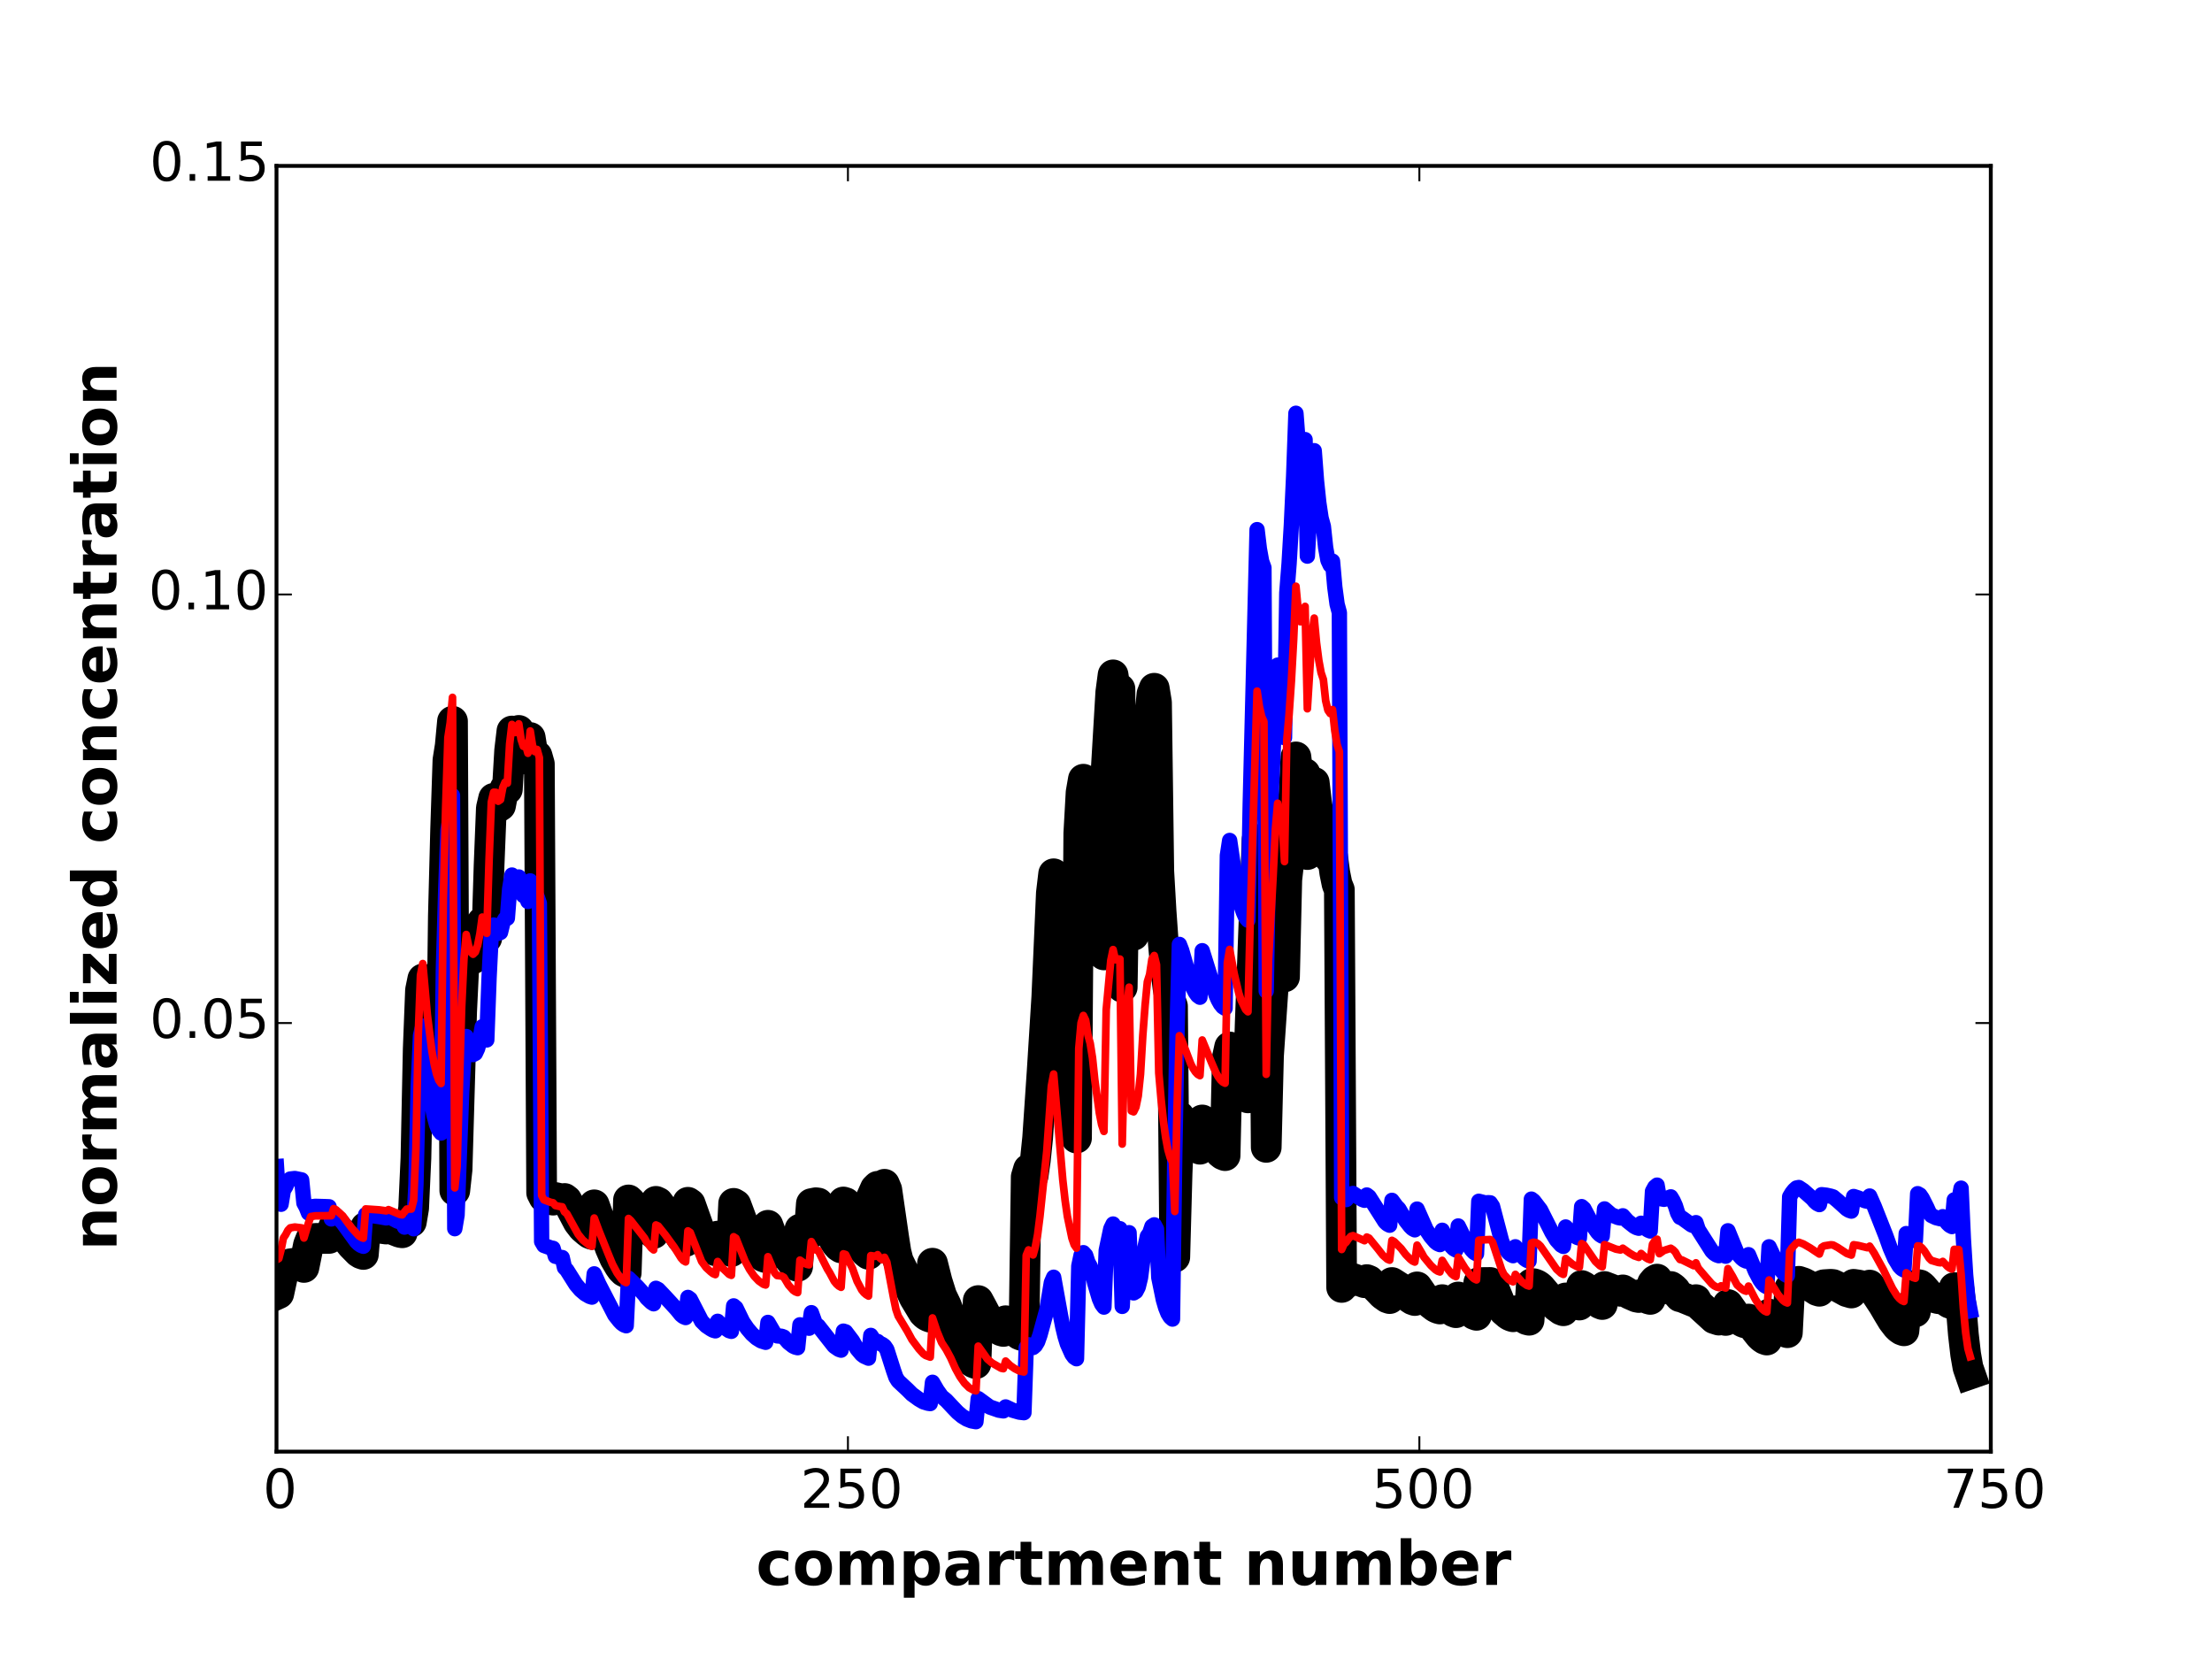 <?xml version="1.0" encoding="utf-8" standalone="no"?>
<!DOCTYPE svg PUBLIC "-//W3C//DTD SVG 1.1//EN"
  "http://www.w3.org/Graphics/SVG/1.1/DTD/svg11.dtd">
<!-- Created with matplotlib (http://matplotlib.org/) -->
<svg height="432pt" version="1.1" viewBox="0 0 576 432" width="576pt" xmlns="http://www.w3.org/2000/svg" xmlns:xlink="http://www.w3.org/1999/xlink">
 <defs>
  <style type="text/css">
*{stroke-linecap:butt;stroke-linejoin:round;}
  </style>
 </defs>
 <g id="figure_1">
  <g id="patch_1">
   <path d="
M0 432
L576 432
L576 0
L0 0
z
" style="fill:#ffffff;"/>
  </g>
  <g id="axes_1">
   <g id="patch_2">
    <path d="
M72 378
L518.4 378
L518.4 43.2
L72 43.2
z
" style="fill:#ffffff;"/>
   </g>
   <g id="line2d_1">
    <path clip-path="url(#p332b41defa)" d="
M72 337.111
L72.595 336.839
L73.786 331.286
L74.381 330.559
L74.976 329.611
L75.571 329.095
L76.762 328.931
L78.547 329.134
L79.142 330.036
L80.333 324.136
L80.928 322.65
L82.118 322.481
L85.69 322.479
L86.285 321.132
L86.88 319.457
L87.475 319.729
L89.261 321.248
L90.451 322.789
L91.642 324.263
L93.427 326.072
L94.022 326.449
L94.618 326.654
L95.213 319.554
L98.784 319.8
L100.57 320.036
L101.165 319.742
L104.141 320.912
L104.736 321.008
L105.331 318.821
L105.926 318.175
L107.117 318.165
L107.712 314.598
L108.307 301.555
L108.902 273.175
L109.498 257.844
L110.093 254.92
L111.283 267.925
L112.474 277.063
L113.069 280.316
L113.664 282.743
L114.259 284.363
L114.854 285.18
L115.45 238.545
L116.045 215.809
L116.64 197.951
L117.235 194.196
L117.83 187.806
L118.426 310.022
L119.021 304.524
L120.211 263.362
L120.806 250.886
L121.402 244.605
L121.997 247.417
L122.592 249.107
L123.187 249.672
L123.782 249.096
L124.378 247.345
L124.973 244.367
L125.568 240.086
L126.163 242.868
L126.758 244.26
L127.354 225.382
L127.949 210.413
L128.544 207.886
L129.139 207.911
L129.734 210.188
L130.33 209.792
L130.925 206.655
L131.52 205.284
L132.115 205.533
L132.71 195.406
L133.306 190.36
L133.901 192.438
L134.496 192.406
L135.091 190.201
L135.686 194.17
L136.282 195.981
L136.877 195.674
L137.472 197.775
L138.067 192.053
L138.662 195.78
L139.258 197.357
L139.853 196.816
L140.448 198.929
L141.043 310.571
L141.638 311.741
L143.424 312.398
L144.019 312.511
L144.614 311.833
L145.805 312.099
L146.4 312.176
L146.995 312.081
L147.59 312.545
L150.566 318.182
L151.757 319.724
L152.947 320.741
L153.542 321.193
L154.138 321.435
L154.733 313.737
L155.923 317.097
L157.709 321.552
L158.899 324.931
L160.09 327.649
L161.28 329.669
L161.875 330.511
L162.47 331.099
L163.066 331.408
L163.661 312.463
L164.256 313.024
L167.232 317.056
L167.827 317.88
L168.422 319.072
L169.613 320.667
L170.208 321.195
L170.803 312.835
L171.398 313.107
L173.184 315.489
L174.97 317.897
L176.755 321.122
L177.35 322.178
L177.946 322.903
L178.541 323.279
L179.136 313.077
L179.731 313.493
L181.517 318.519
L182.707 321.879
L183.898 323.675
L185.088 324.893
L185.683 325.418
L186.278 325.692
L186.874 321.887
L188.064 323.713
L189.85 325.626
L190.445 325.909
L191.04 313.356
L191.635 313.709
L194.611 321.705
L195.802 323.949
L196.992 325.661
L198.182 326.857
L198.778 327.268
L199.373 327.482
L199.968 319.063
L201.754 323.917
L202.349 324.642
L203.539 324.793
L204.134 325.199
L205.325 327.49
L206.515 329.045
L207.11 329.518
L207.706 329.764
L208.301 320.073
L209.491 321.025
L210.086 321.315
L210.682 321.467
L211.277 313.425
L212.467 313.188
L213.062 313.271
L214.253 316.265
L215.443 319.113
L216.038 320.276
L217.229 322.99
L217.824 323.895
L218.419 324.546
L219.014 324.942
L219.61 312.998
L220.205 313.184
L221.99 317.637
L223.181 321.771
L223.776 323.344
L224.371 324.599
L224.966 325.534
L225.562 326.17
L226.157 326.622
L226.752 312.172
L227.942 309.503
L228.538 308.912
L229.133 310.086
L229.728 310.68
L230.323 308.388
L230.918 309.808
L232.704 322.16
L233.299 325.971
L233.894 328.329
L235.68 331.94
L236.87 335.281
L238.061 337.857
L240.442 341.809
L241.037 342.396
L241.632 342.775
L242.227 342.998
L242.822 328.937
L244.013 333.651
L245.203 337.434
L246.394 339.914
L247.584 343.007
L248.774 346.775
L249.965 349.845
L251.155 352.237
L252.346 353.918
L252.941 354.476
L253.536 354.873
L254.131 355.094
L254.726 338.667
L255.917 340.88
L257.107 343.17
L257.702 343.976
L258.893 345.069
L260.083 346.177
L260.678 346.523
L261.274 346.702
L261.869 343.918
L263.059 345.515
L264.25 346.669
L265.44 347.513
L266.035 347.762
L266.63 347.886
L267.226 306.46
L267.821 304.448
L268.416 305.644
L269.011 306.247
L269.606 302.07
L270.202 296.276
L271.392 278.672
L272.582 259.659
L273.773 232.562
L274.368 227.532
L276.749 269.312
L277.344 277.363
L277.939 283.69
L279.13 292.394
L279.725 295.05
L280.32 296.355
L280.915 217.013
L281.51 206.352
L282.106 202.907
L282.701 204.61
L283.296 210.395
L283.891 213.58
L284.486 219.316
L285.082 228.081
L286.272 241.326
L286.867 245.965
L287.462 248.656
L288.058 200.372
L289.248 180.25
L289.843 175.738
L290.438 179.76
L291.034 179.37
L291.629 179.373
L292.224 257.07
L292.819 220.65
L293.414 203.199
L294.01 195.211
L294.605 243.598
L295.2 243.529
L295.795 241.269
L296.39 236.486
L296.986 227.403
L297.581 211.768
L298.176 199.658
L298.771 189.998
L299.366 186.934
L299.962 180.745
L300.557 179.222
L301.152 182.894
L301.747 226.844
L302.342 237.253
L302.938 245.714
L303.533 252.329
L304.128 257.174
L304.723 260.309
L305.318 262.028
L305.914 327.346
L306.509 305.507
L307.104 290.69
L307.699 291.592
L310.08 296.752
L311.27 298.456
L311.866 298.978
L312.461 299.253
L313.056 291.638
L315.437 296.431
L316.627 298.688
L317.818 300.215
L318.413 300.68
L319.008 300.924
L319.603 275.361
L320.198 272.631
L321.389 277.836
L322.579 281.948
L323.174 283.433
L324.365 285.421
L324.96 285.878
L325.555 266.35
L327.341 218.589
L327.936 221.822
L328.531 223.964
L329.126 225.035
L329.722 298.769
L330.317 274.919
L331.507 257.452
L332.102 247.532
L332.698 242.078
L333.293 244.948
L333.888 246.391
L334.483 254.383
L335.078 229.048
L335.674 223.747
L336.269 216.863
L336.864 208.169
L337.459 197.101
L338.054 202.197
L338.65 204.587
L339.245 204.345
L339.84 201.409
L340.435 222.523
L341.626 207.321
L342.221 203.725
L342.816 208.878
L343.411 212.607
L344.006 215.216
L344.602 216.651
L345.197 220.88
L345.792 222.943
L346.387 223.669
L346.982 222.877
L347.578 227.31
L348.173 230.245
L348.768 231.713
L349.363 335.24
L349.958 334.445
L350.554 334.207
L351.149 333.538
L351.744 333.048
L352.339 332.924
L355.315 334.01
L355.91 333.212
L356.506 333.453
L358.886 335.858
L360.077 337.105
L361.267 337.949
L361.862 338.148
L362.458 333.967
L364.243 335.104
L366.029 337.064
L367.219 338.053
L367.814 338.439
L368.41 338.652
L369.005 335.102
L370.195 336.823
L370.79 337.717
L372.576 339.478
L373.766 340.386
L374.362 340.69
L374.957 340.857
L375.552 338.425
L377.338 340.632
L378.528 341.595
L379.123 341.821
L379.718 337.736
L381.504 340.071
L382.694 341.323
L383.885 342.281
L384.48 342.505
L385.075 333.984
L388.051 333.951
L388.646 334.498
L391.027 340.367
L391.622 341.346
L392.813 342.36
L393.408 342.696
L394.003 342.881
L394.598 341.337
L396.384 342.967
L397.574 343.635
L398.17 343.785
L398.765 334.304
L399.36 334.275
L399.955 334.464
L400.55 334.787
L401.146 335.287
L405.312 340.218
L406.502 341.088
L407.098 341.317
L407.693 337.984
L409.478 339.199
L410.669 339.711
L411.264 339.827
L411.859 334.75
L412.454 335.054
L415.43 338.551
L416.621 339.449
L417.216 339.691
L417.811 335.011
L420.192 335.928
L421.978 336.258
L422.573 335.89
L424.358 336.97
L426.144 337.752
L426.739 337.867
L427.334 337.045
L428.525 337.899
L429.12 338.193
L429.715 338.358
L430.31 334.138
L430.906 333.422
L431.501 333.085
L432.096 335.918
L433.286 335.458
L435.072 335.007
L435.667 335.418
L436.262 336.008
L436.858 336.985
L437.453 337.665
L438.048 337.79
L441.024 339.004
L441.619 338.427
L442.214 339.561
L446.381 343.369
L447.571 343.749
L448.166 343.384
L448.762 343.675
L449.357 343.838
L449.952 339.693
L451.142 341.386
L452.333 343.227
L453.523 344.082
L454.118 344.387
L454.714 344.56
L455.309 343.479
L457.094 346.271
L458.285 347.759
L458.88 348.319
L459.475 348.721
L460.07 348.939
L460.666 342.175
L463.046 345.318
L464.237 346.457
L464.832 346.828
L465.427 347.029
L466.022 335.488
L467.213 334.208
L467.808 333.79
L468.403 333.648
L469.594 334.048
L471.974 335.278
L473.165 336.052
L473.76 336.238
L474.355 334.773
L474.95 334.541
L476.736 334.428
L477.331 334.49
L478.522 335.042
L480.902 336.343
L482.093 336.69
L482.688 334.435
L483.878 334.612
L486.259 335.103
L486.854 334.635
L488.045 336.179
L490.426 339.797
L491.616 341.83
L492.806 343.796
L493.997 345.344
L494.592 345.914
L495.187 346.319
L495.782 346.536
L496.378 340.452
L497.568 341.217
L498.758 341.613
L499.354 334.485
L499.949 334.59
L500.544 335.05
L501.734 336.434
L502.33 337.235
L502.925 337.717
L504.71 338.164
L505.306 338.228
L505.901 337.93
L507.091 338.985
L507.686 339.35
L508.282 339.556
L508.877 335.302
L510.067 335.347
L510.662 340.193
L511.258 347.449
L511.853 352.64
L512.448 356.059
L513.043 357.774
L513.043 357.774" style="fill:none;stroke:#000000;stroke-linecap:square;stroke-width:8;"/>
   </g>
   <g id="line2d_2">
    <path clip-path="url(#p332b41defa)" d="
M72 303.77
L72.595 313.036
L73.19 313.586
L73.786 309.976
L74.381 309.006
L74.976 307.705
L75.571 307.022
L76.762 306.883
L78.547 307.243
L79.142 313.269
L79.738 314.376
L80.333 315.871
L80.928 314.263
L82.118 314.127
L84.499 314.195
L85.69 314.241
L86.285 317.406
L86.88 315.986
L87.475 316.419
L89.261 318.386
L92.832 323.307
L93.427 323.883
L94.022 324.297
L94.618 324.521
L95.213 316.291
L98.784 316.811
L100.57 317.131
L101.165 316.725
L103.546 317.987
L104.736 318.3
L105.331 319.53
L105.926 318.928
L107.117 318.954
L107.712 319.963
L108.307 308.475
L108.902 283.132
L109.498 269.657
L110.093 267.206
L111.283 279.191
L112.474 287.593
L113.069 290.58
L113.664 292.806
L114.259 294.291
L114.854 295.04
L115.45 252.436
L116.045 232.117
L116.64 216.168
L117.235 212.867
L117.83 207.164
L118.426 319.945
L119.021 316.405
L120.211 284.619
L120.806 274.748
L121.402 269.904
L121.997 272.408
L122.592 273.975
L123.187 274.608
L123.782 274.297
L124.378 273.018
L124.973 270.73
L125.568 267.372
L126.163 269.654
L126.758 270.795
L127.354 254.59
L127.949 242.724
L128.544 240.88
L129.139 241.063
L129.734 243.025
L130.33 242.804
L130.925 240.349
L131.52 239.281
L132.115 239.096
L132.71 231.445
L133.306 227.857
L133.901 229.764
L134.496 229.95
L135.091 228.367
L135.686 231.667
L136.282 233.211
L136.877 233.036
L137.472 234.741
L138.067 229.384
L138.662 232.5
L139.258 233.862
L139.853 233.5
L140.448 235.219
L141.043 323.305
L141.638 324.315
L143.424 324.957
L144.019 325.061
L144.614 327.13
L145.805 327.394
L146.4 327.466
L146.995 330.094
L147.59 330.705
L149.971 334.48
L151.162 335.886
L152.352 336.898
L153.542 337.582
L154.138 337.764
L154.733 331.71
L155.923 334.379
L160.09 342.444
L161.28 343.945
L161.875 344.564
L162.47 344.994
L163.066 345.22
L163.661 332.859
L164.851 333.997
L166.042 335.19
L167.827 337.146
L168.422 337.996
L169.613 339.128
L170.208 339.497
L170.803 335.474
L171.398 335.783
L173.184 337.66
L176.16 340.894
L177.35 342.356
L177.946 342.838
L178.541 343.087
L179.136 337.848
L179.731 338.282
L182.707 344.059
L183.898 345.242
L185.088 346.038
L185.683 346.371
L186.278 346.545
L186.874 344.064
L188.064 345.264
L189.85 346.495
L190.445 346.675
L191.04 340.049
L191.635 340.549
L193.421 344.221
L194.611 345.957
L195.802 347.359
L196.992 348.42
L198.182 349.154
L199.373 349.531
L199.968 344.355
L201.754 347.415
L202.349 347.851
L203.539 347.962
L204.134 348.196
L205.325 349.576
L206.515 350.506
L207.11 350.787
L207.706 350.933
L208.301 344.977
L209.491 345.584
L210.682 345.863
L211.277 341.818
L212.467 345.119
L213.062 345.259
L217.229 350.556
L218.419 351.372
L219.014 351.578
L219.61 346.626
L220.205 346.81
L221.99 349.169
L223.181 351.244
L224.371 352.659
L224.966 353.125
L226.157 353.664
L226.752 347.734
L227.942 349.534
L228.538 349.317
L229.133 349.823
L229.728 350.079
L230.323 350.522
L230.918 351.382
L232.704 356.974
L233.299 358.669
L233.894 359.626
L236.275 361.846
L237.466 363.036
L239.251 364.333
L240.442 365.031
L241.632 365.4
L242.227 365.484
L242.822 359.945
L244.013 362.002
L245.203 363.669
L246.394 364.652
L248.179 366.548
L249.37 367.792
L250.56 368.781
L251.75 369.514
L252.941 369.982
L254.131 370.201
L254.726 364.194
L257.702 366.375
L260.083 367.2
L261.274 367.39
L261.869 366.363
L263.654 367.207
L265.44 367.716
L266.63 367.853
L267.226 350.904
L267.821 350.172
L268.416 350.644
L269.011 350.882
L269.606 350.364
L270.202 349.374
L270.797 347.665
L272.582 341.15
L273.773 333.969
L274.368 332.595
L276.154 342.491
L276.749 345.545
L277.344 348.012
L277.939 349.949
L279.13 352.607
L279.725 353.415
L280.32 353.811
L280.915 329.678
L281.51 326.866
L282.106 326.197
L282.701 326.866
L283.296 328.714
L283.891 329.773
L284.486 331.558
L285.082 334.205
L286.272 338.184
L286.867 339.566
L287.462 340.365
L288.058 325.615
L289.248 319.962
L289.843 318.737
L290.438 319.987
L291.629 319.947
L292.224 340.18
L292.819 328.864
L293.414 323.461
L294.01 320.992
L294.605 336.347
L295.2 336.669
L295.795 336.303
L296.39 335.159
L296.986 332.711
L297.581 328.18
L298.176 324.697
L298.771 321.932
L299.366 321.116
L299.962 319.347
L300.557 318.943
L301.152 320.057
L301.747 332.655
L302.938 338.473
L303.533 340.507
L304.128 341.996
L304.723 342.958
L305.318 343.484
L305.914 300.362
L306.509 267.966
L307.104 245.92
L307.699 247.457
L310.08 255.729
L310.675 257.243
L311.27 258.422
L311.866 259.244
L312.461 259.676
L313.056 247.562
L316.627 259.012
L317.222 260.372
L317.818 261.429
L318.413 262.162
L319.008 262.546
L319.603 222.771
L320.198 218.851
L321.389 227.043
L322.579 233.477
L323.174 235.799
L323.77 237.529
L324.365 238.896
L324.96 239.605
L325.555 209.39
L327.341 137.913
L327.936 142.89
L328.531 146.186
L329.126 147.833
L329.722 258.063
L330.317 222.194
L331.507 196.154
L332.102 181.319
L332.698 173.194
L333.293 177.58
L333.888 179.784
L334.483 192.089
L335.078 154.381
L335.674 146.75
L336.269 136.722
L336.864 123.958
L337.459 107.617
L338.054 115.396
L338.65 119.089
L339.245 118.809
L339.84 114.47
L340.435 144.809
L341.626 122.545
L342.221 117.361
L342.816 125.221
L343.411 130.909
L344.006 134.883
L344.602 137.065
L345.197 142.598
L345.792 145.902
L346.387 147.165
L346.982 146.122
L347.578 152.854
L348.173 157.306
L348.768 159.533
L349.363 311.873
L349.958 311.949
L350.554 312.363
L351.744 310.897
L352.339 310.775
L354.72 312.334
L355.315 312.55
L355.91 311.179
L356.506 311.636
L360.672 318.186
L361.267 318.735
L361.862 319.038
L362.458 312.571
L363.648 314.189
L364.243 314.762
L366.029 317.82
L367.219 319.339
L367.814 319.924
L368.41 320.246
L369.005 314.84
L371.386 320.22
L372.576 321.994
L373.766 323.376
L374.362 323.835
L374.957 324.087
L375.552 320.362
L376.742 322.702
L377.933 324.536
L378.528 325.146
L379.123 325.483
L379.718 319.24
L381.504 322.826
L382.694 324.724
L383.29 325.546
L383.885 326.158
L384.48 326.491
L385.075 312.809
L386.861 313.273
L387.456 313.177
L388.051 313.216
L388.646 314.109
L391.027 323.19
L391.622 324.659
L392.813 326.191
L393.408 326.697
L394.003 326.975
L394.598 324.661
L395.789 326.419
L396.979 327.743
L397.574 328.164
L398.17 328.39
L398.765 312.249
L399.36 312.706
L401.146 315.04
L404.122 320.936
L405.312 322.901
L406.502 324.213
L407.098 324.555
L407.693 319.506
L409.478 321.418
L410.669 322.209
L411.264 322.389
L411.859 314.205
L412.454 314.738
L414.835 319.23
L416.026 320.919
L416.621 321.521
L417.216 321.884
L417.811 314.796
L419.597 316.344
L421.382 317.043
L421.978 317.151
L422.573 316.59
L423.763 317.924
L425.549 319.334
L426.144 319.653
L426.739 319.829
L427.334 318.541
L428.525 319.846
L429.12 320.292
L429.715 320.541
L430.31 310.2
L430.906 309.115
L431.501 308.604
L432.096 312.072
L433.286 312.297
L433.882 312.145
L435.072 311.66
L435.667 312.66
L436.262 313.977
L436.858 315.868
L437.453 316.963
L438.048 317.208
L440.429 318.94
L441.024 319.179
L441.619 318.377
L442.214 320.193
L445.786 325.799
L446.381 326.386
L446.976 326.768
L447.571 326.976
L448.166 326.408
L448.762 326.859
L449.357 327.109
L449.952 320.493
L452.333 326.317
L453.523 327.643
L454.118 328.113
L454.714 328.377
L455.309 326.719
L457.094 331.011
L458.285 333.277
L458.88 334.125
L459.475 334.734
L460.07 335.063
L460.666 324.669
L462.451 328.434
L463.642 330.495
L464.237 331.276
L464.832 331.84
L465.427 332.145
L466.022 311.63
L466.618 310.632
L467.213 309.888
L467.808 309.35
L468.403 309.23
L469.594 310.019
L471.974 312.135
L472.57 312.847
L473.165 313.377
L473.76 313.673
L474.355 311.094
L475.546 311.227
L476.736 311.487
L477.331 311.671
L478.522 312.659
L480.902 314.811
L481.498 315.166
L482.093 315.366
L482.688 311.568
L483.878 311.95
L485.664 312.671
L486.259 312.797
L486.854 311.445
L488.045 314.141
L491.021 321.68
L492.211 325
L493.402 327.759
L494.592 329.741
L495.187 330.366
L495.782 330.7
L496.378 321.225
L497.568 322.441
L498.163 322.844
L498.758 323.066
L499.354 310.831
L499.949 311.165
L500.544 312.034
L501.734 314.388
L502.33 315.715
L502.925 316.499
L504.115 317.072
L505.306 317.371
L505.901 316.823
L507.091 318.497
L507.686 319.072
L508.282 319.393
L508.877 312.451
L510.067 312.55
L510.662 309.397
L511.258 322.584
L511.853 332.013
L512.448 338.223
L513.043 341.336
L513.043 341.336" style="fill:none;stroke:#0000ff;stroke-linecap:square;stroke-width:4;"/>
   </g>
   <g id="line2d_3">
    <path clip-path="url(#p332b41defa)" d="
M72 328.043
L72.595 327.723
L73.19 325.45
L73.786 322.399
L74.381 321.513
L74.976 320.367
L75.571 319.736
L76.762 319.517
L78.547 319.744
L79.142 322.371
L80.333 318.451
L80.928 316.795
L82.118 316.602
L86.285 316.564
L86.88 314.722
L87.475 315.003
L89.261 316.614
L90.451 318.263
L91.642 319.846
L93.427 321.793
L94.022 322.199
L94.618 322.42
L95.213 314.809
L98.784 315.051
L100.57 315.301
L101.165 314.991
L104.141 316.236
L104.736 316.338
L105.926 314.84
L107.117 314.828
L107.712 312.547
L108.307 299.075
L108.902 269.767
L109.498 253.93
L110.093 250.908
L111.283 264.332
L112.474 273.765
L113.069 277.123
L113.664 279.628
L114.259 281.3
L114.854 282.144
L115.45 233.999
L116.045 210.52
L116.64 192.077
L117.235 188.198
L117.83 181.599
L118.426 309.314
L119.021 303.785
L120.211 262.272
L120.806 249.684
L121.402 243.349
L121.997 246.194
L122.592 247.904
L123.187 248.478
L123.782 247.9
L124.378 246.136
L124.973 243.133
L125.568 238.815
L126.163 241.623
L126.758 243.028
L127.354 223.952
L127.949 208.849
L128.544 206.303
L129.139 206.331
L129.734 208.633
L130.33 208.235
L130.925 205.071
L131.52 203.688
L132.115 203.93
L132.71 193.722
L133.306 188.64
L133.901 190.744
L134.496 190.717
L135.091 188.496
L135.686 192.504
L136.282 194.333
L136.877 194.025
L137.472 196.146
L138.067 190.353
L138.662 194.117
L139.258 195.711
L139.853 195.167
L140.448 197.3
L141.043 311.275
L141.638 312.435
L143.424 313.091
L144.019 313.203
L144.614 313.92
L145.805 314.181
L146.4 314.257
L146.995 315.561
L147.59 316.033
L150.566 321.423
L151.757 322.895
L152.947 323.864
L153.542 324.295
L154.138 324.524
L154.733 317.178
L155.923 320.389
L158.304 326.32
L159.494 329.222
L160.685 331.466
L161.875 333.147
L162.47 333.704
L163.066 333.997
L163.661 317.291
L164.256 317.828
L167.232 321.623
L167.827 322.393
L168.422 323.501
L169.613 324.984
L170.208 325.474
L170.803 318.983
L171.398 319.254
L173.184 321.473
L175.565 324.748
L176.755 326.634
L177.35 327.594
L177.946 328.252
L178.541 328.594
L179.136 320.524
L179.731 320.933
L181.517 325.482
L182.707 328.492
L183.898 330.099
L185.088 331.187
L185.683 331.654
L186.278 331.898
L186.874 328.499
L188.064 330.132
L189.85 331.837
L190.445 332.089
L191.04 322.05
L191.635 322.434
L194.016 328.398
L195.206 330.589
L196.397 332.324
L197.587 333.573
L198.778 334.413
L199.373 334.6
L199.968 327.249
L201.754 331.508
L202.349 332.139
L203.539 332.275
L204.134 332.625
L205.325 334.618
L206.515 335.969
L207.11 336.379
L207.706 336.593
L208.301 328.131
L209.491 328.968
L210.086 329.223
L210.682 329.356
L211.277 323.309
L212.467 325.501
L213.062 325.606
L214.253 328.09
L215.443 330.44
L216.038 331.398
L217.229 333.617
L217.824 334.356
L218.419 334.887
L219.014 335.21
L219.61 326.501
L220.205 326.688
L221.99 330.303
L223.181 333.612
L224.371 335.873
L224.966 336.621
L225.562 337.129
L226.157 337.488
L226.752 326.964
L227.942 327.145
L228.538 326.722
L229.133 327.603
L229.728 328.049
L230.323 327.406
L230.918 328.63
L232.704 338.072
L233.299 340.965
L233.894 342.694
L236.275 346.641
L237.466 348.83
L239.251 351.229
L240.442 352.54
L241.037 352.962
L242.227 353.394
L242.822 343.192
L244.013 346.75
L245.203 349.616
L246.394 351.423
L247.584 353.639
L248.774 356.308
L249.965 358.477
L251.155 360.161
L252.346 361.343
L253.536 362.014
L254.131 362.169
L254.726 350.539
L255.917 352.193
L257.107 353.882
L258.298 354.901
L260.678 356.275
L261.274 356.402
L261.869 354.425
L263.059 355.57
L264.25 356.396
L265.44 356.996
L266.63 357.261
L267.226 326.898
L267.821 325.478
L268.416 326.344
L269.011 326.78
L269.606 324.645
L270.202 321.455
L270.797 316.75
L272.582 299.764
L273.773 282.855
L274.368 279.682
L276.749 307.254
L277.344 312.544
L277.939 316.701
L279.13 322.413
L279.725 324.154
L280.32 325.009
L280.915 273.018
L281.51 266.379
L282.106 264.427
L282.701 265.665
L283.296 269.528
L283.891 271.689
L284.486 275.48
L285.082 281.21
L286.272 289.85
L286.867 292.867
L287.462 294.614
L288.058 262.918
L289.248 250.109
L289.843 247.271
L290.438 249.928
L291.034 249.715
L291.629 249.737
L292.224 297.913
L292.819 273.849
L293.414 262.334
L294.01 257.066
L294.605 289.291
L295.2 289.517
L295.795 288.29
L296.39 285.401
L296.986 279.696
L297.581 269.625
L298.176 261.847
L298.771 255.652
L299.366 253.735
L299.962 249.769
L300.557 248.818
L301.152 251.223
L301.747 279.42
L302.342 286.279
L302.938 291.851
L303.533 296.205
L304.128 299.392
L304.723 301.454
L305.318 302.583
L305.914 315.461
L306.509 288.189
L307.104 269.704
L307.699 270.773
L310.08 277.039
L310.675 278.206
L311.27 279.119
L311.866 279.757
L312.461 280.094
L313.056 270.819
L315.437 276.59
L316.627 279.338
L317.222 280.385
L317.818 281.201
L318.413 281.769
L319.008 282.067
L319.603 250.679
L320.198 247.233
L321.389 253.598
L322.579 258.635
L323.174 260.456
L324.365 262.896
L324.96 263.459
L325.555 239.431
L327.341 179.967
L327.936 183.953
L328.531 186.593
L329.126 187.913
L329.722 279.744
L330.317 250.1
L331.507 228.323
L332.102 215.969
L332.698 209.168
L333.293 212.715
L333.888 214.499
L334.483 224.347
L335.078 192.742
L335.674 186.054
L336.269 177.402
L336.864 166.505
L337.459 152.66
L338.054 158.96
L338.65 161.903
L339.245 161.576
L339.84 157.905
L340.435 184.561
L341.626 165.491
L342.221 160.956
L342.816 167.329
L343.411 171.941
L344.006 175.169
L344.602 176.947
L345.197 182.444
L345.792 184.95
L346.387 185.801
L346.982 184.773
L347.578 190.266
L348.173 193.902
L348.768 195.721
L349.363 325.36
L349.958 323.988
L350.554 323.461
L351.149 322.569
L351.744 321.937
L352.339 321.764
L355.315 323.074
L355.91 322.131
L356.506 322.401
L358.886 325.319
L360.077 326.853
L361.267 327.895
L361.862 328.141
L362.458 322.989
L363.053 323.315
L364.838 325.102
L366.029 326.663
L367.219 327.884
L367.814 328.362
L368.41 328.627
L369.005 324.231
L370.195 326.249
L370.79 327.332
L372.576 329.498
L373.766 330.623
L374.362 331
L374.957 331.208
L375.552 328.203
L376.742 330.114
L377.933 331.631
L378.528 332.14
L379.123 332.422
L379.718 327.372
L381.504 330.253
L382.694 331.807
L383.29 332.49
L383.885 333
L384.48 333.279
L385.075 322.946
L386.266 322.86
L388.051 322.766
L388.646 323.426
L391.027 330.647
L391.622 331.867
L392.813 333.124
L393.408 333.543
L394.003 333.773
L394.598 331.85
L396.384 333.865
L397.574 334.694
L398.17 334.88
L398.765 323.659
L399.36 323.47
L399.955 323.558
L400.55 323.907
L401.146 324.482
L405.312 330.482
L406.502 331.563
L407.098 331.848
L407.693 327.713
L409.478 329.199
L410.669 329.829
L411.264 329.973
L411.859 323.823
L412.454 324.178
L415.43 328.48
L416.621 329.594
L417.216 329.895
L417.811 324.088
L420.787 325.271
L421.978 325.492
L422.573 325.036
L424.358 326.314
L425.549 327.017
L426.739 327.414
L427.334 326.408
L428.525 327.463
L429.12 327.828
L429.715 328.033
L430.31 323.995
L430.906 323.108
L431.501 322.69
L432.096 326.456
L433.286 325.62
L435.072 325.047
L435.667 325.446
L436.262 326.054
L436.858 327.146
L437.453 327.97
L438.048 328.109
L441.024 329.577
L441.619 328.838
L442.214 330.215
L444 332.305
L445.786 334.35
L446.381 334.814
L446.976 335.114
L447.571 335.28
L448.166 334.832
L448.762 335.191
L449.357 335.391
L449.952 330.349
L451.142 332.342
L452.333 334.593
L453.523 335.644
L454.118 336.021
L454.714 336.234
L455.309 334.9
L457.094 338.342
L458.285 340.185
L458.88 340.878
L459.475 341.378
L460.07 341.648
L460.666 333.306
L463.046 337.17
L464.237 338.579
L464.832 339.038
L465.427 339.287
L466.022 325.868
L466.618 324.944
L467.808 323.686
L468.403 323.483
L469.594 323.929
L471.379 324.962
L473.76 326.548
L474.355 324.829
L474.95 324.435
L476.736 324.143
L477.331 324.195
L478.522 324.835
L480.902 326.397
L482.093 326.818
L482.688 324.132
L483.878 324.32
L486.259 324.898
L486.854 324.499
L488.045 326.311
L490.426 330.632
L491.616 333.116
L492.806 335.527
L493.997 337.431
L494.592 338.132
L495.187 338.632
L495.782 338.9
L496.378 331.432
L497.568 332.364
L498.163 332.676
L498.758 332.849
L499.354 324.424
L499.949 324.505
L500.544 325.027
L501.139 325.757
L502.33 327.63
L502.925 328.213
L504.71 328.742
L505.306 328.818
L505.901 328.476
L507.091 329.763
L507.686 330.21
L508.282 330.461
L508.877 325.33
L510.067 325.377
L510.662 331.802
L511.258 340.663
L511.853 347.002
L512.448 351.179
L513.043 353.274
L513.043 353.274" style="fill:none;stroke:#ff0000;stroke-linecap:square;stroke-width:2;"/>
   </g>
   <g id="patch_3">
    <path d="
M72 43.2
L518.4 43.2" style="fill:none;stroke:#000000;stroke-linecap:square;stroke-linejoin:miter;"/>
   </g>
   <g id="patch_4">
    <path d="
M518.4 378
L518.4 43.2" style="fill:none;stroke:#000000;stroke-linecap:square;stroke-linejoin:miter;"/>
   </g>
   <g id="patch_5">
    <path d="
M72 378
L518.4 378" style="fill:none;stroke:#000000;stroke-linecap:square;stroke-linejoin:miter;"/>
   </g>
   <g id="patch_6">
    <path d="
M72 378
L72 43.2" style="fill:none;stroke:#000000;stroke-linecap:square;stroke-linejoin:miter;"/>
   </g>
   <g id="matplotlib.axis_1">
    <g id="xtick_1">
     <g id="line2d_4">
      <defs>
       <path d="
M0 0
L0 -4" id="m93b0483c22" style="stroke:#000000;stroke-width:0.5;"/>
      </defs>
      <g>
       <use style="stroke:#000000;stroke-width:0.5;" x="72.0" xlink:href="#m93b0483c22" y="378.0"/>
      </g>
     </g>
     <g id="line2d_5">
      <defs>
       <path d="
M0 0
L0 4" id="m741efc42ff" style="stroke:#000000;stroke-width:0.5;"/>
      </defs>
      <g>
       <use style="stroke:#000000;stroke-width:0.5;" x="72.0" xlink:href="#m741efc42ff" y="43.2"/>
      </g>
     </g>
     <g id="text_1">
      <!-- 0 -->
      <defs>
       <path d="
M31.781 66.406
Q24.172 66.406 20.328 58.906
Q16.5 51.422 16.5 36.375
Q16.5 21.391 20.328 13.891
Q24.172 6.391 31.781 6.391
Q39.453 6.391 43.281 13.891
Q47.125 21.391 47.125 36.375
Q47.125 51.422 43.281 58.906
Q39.453 66.406 31.781 66.406
M31.781 74.219
Q44.047 74.219 50.516 64.516
Q56.984 54.828 56.984 36.375
Q56.984 17.969 50.516 8.266
Q44.047 -1.422 31.781 -1.422
Q19.531 -1.422 13.062 8.266
Q6.594 17.969 6.594 36.375
Q6.594 54.828 13.062 64.516
Q19.531 74.219 31.781 74.219" id="BitstreamVeraSans-Roman-30"/>
      </defs>
      <g transform="translate(68.473 392.638)scale(0.14 -0.14)">
       <use xlink:href="#BitstreamVeraSans-Roman-30"/>
      </g>
     </g>
    </g>
    <g id="xtick_2">
     <g id="line2d_6">
      <g>
       <use style="stroke:#000000;stroke-width:0.5;" x="220.8" xlink:href="#m93b0483c22" y="378.0"/>
      </g>
     </g>
     <g id="line2d_7">
      <g>
       <use style="stroke:#000000;stroke-width:0.5;" x="220.8" xlink:href="#m741efc42ff" y="43.2"/>
      </g>
     </g>
     <g id="text_2">
      <!-- 250 -->
      <defs>
       <path d="
M19.188 8.297
L53.609 8.297
L53.609 0
L7.328 0
L7.328 8.297
Q12.938 14.109 22.625 23.891
Q32.328 33.688 34.812 36.531
Q39.547 41.844 41.422 45.531
Q43.312 49.219 43.312 52.781
Q43.312 58.594 39.234 62.25
Q35.156 65.922 28.609 65.922
Q23.969 65.922 18.812 64.312
Q13.672 62.703 7.812 59.422
L7.812 69.391
Q13.766 71.781 18.938 73
Q24.125 74.219 28.422 74.219
Q39.75 74.219 46.484 68.547
Q53.219 62.891 53.219 53.422
Q53.219 48.922 51.531 44.891
Q49.859 40.875 45.406 35.406
Q44.188 33.984 37.641 27.219
Q31.109 20.453 19.188 8.297" id="BitstreamVeraSans-Roman-32"/>
       <path d="
M10.797 72.906
L49.516 72.906
L49.516 64.594
L19.828 64.594
L19.828 46.734
Q21.969 47.469 24.109 47.828
Q26.266 48.188 28.422 48.188
Q40.625 48.188 47.75 41.5
Q54.891 34.812 54.891 23.391
Q54.891 11.625 47.562 5.094
Q40.234 -1.422 26.906 -1.422
Q22.312 -1.422 17.547 -0.641
Q12.797 0.141 7.719 1.703
L7.719 11.625
Q12.109 9.234 16.797 8.062
Q21.484 6.891 26.703 6.891
Q35.156 6.891 40.078 11.328
Q45.016 15.766 45.016 23.391
Q45.016 31 40.078 35.438
Q35.156 39.891 26.703 39.891
Q22.75 39.891 18.812 39.016
Q14.891 38.141 10.797 36.281
z
" id="BitstreamVeraSans-Roman-35"/>
      </defs>
      <g transform="translate(208.417 392.638)scale(0.14 -0.14)">
       <use xlink:href="#BitstreamVeraSans-Roman-32"/>
       <use x="63.623" xlink:href="#BitstreamVeraSans-Roman-35"/>
       <use x="127.246" xlink:href="#BitstreamVeraSans-Roman-30"/>
      </g>
     </g>
    </g>
    <g id="xtick_3">
     <g id="line2d_8">
      <g>
       <use style="stroke:#000000;stroke-width:0.5;" x="369.6" xlink:href="#m93b0483c22" y="378.0"/>
      </g>
     </g>
     <g id="line2d_9">
      <g>
       <use style="stroke:#000000;stroke-width:0.5;" x="369.6" xlink:href="#m741efc42ff" y="43.2"/>
      </g>
     </g>
     <g id="text_3">
      <!-- 500 -->
      <g transform="translate(357.244 392.638)scale(0.14 -0.14)">
       <use xlink:href="#BitstreamVeraSans-Roman-35"/>
       <use x="63.623" xlink:href="#BitstreamVeraSans-Roman-30"/>
       <use x="127.246" xlink:href="#BitstreamVeraSans-Roman-30"/>
      </g>
     </g>
    </g>
    <g id="xtick_4">
     <g id="line2d_10">
      <g>
       <use style="stroke:#000000;stroke-width:0.5;" x="518.4" xlink:href="#m93b0483c22" y="378.0"/>
      </g>
     </g>
     <g id="line2d_11">
      <g>
       <use style="stroke:#000000;stroke-width:0.5;" x="518.4" xlink:href="#m741efc42ff" y="43.2"/>
      </g>
     </g>
     <g id="text_4">
      <!-- 750 -->
      <defs>
       <path d="
M8.203 72.906
L55.078 72.906
L55.078 68.703
L28.609 0
L18.312 0
L43.219 64.594
L8.203 64.594
z
" id="BitstreamVeraSans-Roman-37"/>
      </defs>
      <g transform="translate(506.078 392.638)scale(0.14 -0.14)">
       <use xlink:href="#BitstreamVeraSans-Roman-37"/>
       <use x="63.623" xlink:href="#BitstreamVeraSans-Roman-35"/>
       <use x="127.246" xlink:href="#BitstreamVeraSans-Roman-30"/>
      </g>
     </g>
    </g>
    <g id="text_5">
     <!-- compartment number -->
     <defs>
      <path d="
M32.906 24.609
Q27.438 24.609 24.672 22.75
Q21.922 20.906 21.922 17.281
Q21.922 13.969 24.141 12.078
Q26.375 10.203 30.328 10.203
Q35.25 10.203 38.625 13.734
Q42 17.281 42 22.609
L42 24.609
z

M59.625 31.203
L59.625 0
L42 0
L42 8.109
Q38.484 3.125 34.078 0.844
Q29.688 -1.422 23.391 -1.422
Q14.891 -1.422 9.594 3.531
Q4.297 8.5 4.297 16.406
Q4.297 26.031 10.906 30.516
Q17.531 35.016 31.688 35.016
L42 35.016
L42 36.375
Q42 40.531 38.719 42.453
Q35.453 44.391 28.516 44.391
Q22.906 44.391 18.062 43.266
Q13.234 42.141 9.078 39.891
L9.078 53.219
Q14.703 54.594 20.359 55.297
Q26.031 56 31.688 56
Q46.484 56 53.047 50.172
Q59.625 44.344 59.625 31.203" id="BitstreamVeraSans-Bold-61"/>
      <path id="BitstreamVeraSans-Bold-20"/>
      <path d="
M37.5 11.281
Q43.109 11.281 46.062 15.375
Q49.031 19.484 49.031 27.297
Q49.031 35.109 46.062 39.203
Q43.109 43.312 37.5 43.312
Q31.891 43.312 28.875 39.188
Q25.875 35.062 25.875 27.297
Q25.875 19.531 28.875 15.406
Q31.891 11.281 37.5 11.281
M25.875 46.688
Q29.5 51.469 33.891 53.734
Q38.281 56 44 56
Q54.109 56 60.594 47.969
Q67.094 39.938 67.094 27.297
Q67.094 14.656 60.594 6.609
Q54.109 -1.422 44 -1.422
Q38.281 -1.422 33.891 0.844
Q29.5 3.125 25.875 7.906
L25.875 0
L8.406 0
L8.406 75.984
L25.875 75.984
z
" id="BitstreamVeraSans-Bold-62"/>
      <path d="
M52.594 52.984
L52.594 38.719
Q49.031 41.156 45.438 42.328
Q41.844 43.5 37.984 43.5
Q30.672 43.5 26.594 39.234
Q22.516 34.969 22.516 27.297
Q22.516 19.625 26.594 15.344
Q30.672 11.078 37.984 11.078
Q42.094 11.078 45.781 12.297
Q49.469 13.531 52.594 15.922
L52.594 1.609
Q48.484 0.094 44.266 -0.656
Q40.047 -1.422 35.797 -1.422
Q21 -1.422 12.641 6.172
Q4.297 13.766 4.297 27.297
Q4.297 40.828 12.641 48.406
Q21 56 35.797 56
Q40.094 56 44.266 55.25
Q48.438 54.5 52.594 52.984" id="BitstreamVeraSans-Bold-63"/>
      <path d="
M49.031 39.797
Q46.734 40.875 44.453 41.375
Q42.188 41.891 39.891 41.891
Q33.156 41.891 29.516 37.562
Q25.875 33.25 25.875 25.203
L25.875 0
L8.406 0
L8.406 54.688
L25.875 54.688
L25.875 45.703
Q29.25 51.078 33.609 53.531
Q37.984 56 44.094 56
Q44.969 56 45.984 55.922
Q47.016 55.859 48.969 55.609
z
" id="BitstreamVeraSans-Bold-72"/>
      <path d="
M7.812 21.297
L7.812 54.688
L25.391 54.688
L25.391 49.219
Q25.391 44.781 25.344 38.062
Q25.297 31.344 25.297 29.109
Q25.297 22.516 25.641 19.609
Q25.984 16.703 26.812 15.375
Q27.875 13.672 29.609 12.734
Q31.344 11.812 33.594 11.812
Q39.062 11.812 42.188 16.016
Q45.312 20.219 45.312 27.688
L45.312 54.688
L62.797 54.688
L62.797 0
L45.312 0
L45.312 7.906
Q41.359 3.125 36.938 0.844
Q32.516 -1.422 27.203 -1.422
Q17.719 -1.422 12.766 4.391
Q7.812 10.203 7.812 21.297" id="BitstreamVeraSans-Bold-75"/>
      <path d="
M27.484 70.219
L27.484 54.688
L45.516 54.688
L45.516 42.188
L27.484 42.188
L27.484 19
Q27.484 15.188 29 13.844
Q30.516 12.5 35.016 12.5
L44 12.5
L44 0
L29 0
Q18.656 0 14.328 4.312
Q10.016 8.641 10.016 19
L10.016 42.188
L1.312 42.188
L1.312 54.688
L10.016 54.688
L10.016 70.219
z
" id="BitstreamVeraSans-Bold-74"/>
      <path d="
M62.984 27.484
L62.984 22.516
L22.125 22.516
Q22.75 16.359 26.562 13.281
Q30.375 10.203 37.203 10.203
Q42.719 10.203 48.5 11.844
Q54.297 13.484 60.406 16.797
L60.406 3.328
Q54.203 0.984 48 -0.219
Q41.797 -1.422 35.594 -1.422
Q20.75 -1.422 12.516 6.125
Q4.297 13.672 4.297 27.297
Q4.297 40.672 12.375 48.328
Q20.453 56 34.625 56
Q47.516 56 55.25 48.234
Q62.984 40.484 62.984 27.484
M45.016 33.297
Q45.016 38.281 42.109 41.328
Q39.203 44.391 34.516 44.391
Q29.438 44.391 26.266 41.531
Q23.094 38.672 22.312 33.297
z
" id="BitstreamVeraSans-Bold-65"/>
      <path d="
M25.875 7.906
L25.875 -20.797
L8.406 -20.797
L8.406 54.688
L25.875 54.688
L25.875 46.688
Q29.5 51.469 33.891 53.734
Q38.281 56 44 56
Q54.109 56 60.594 47.969
Q67.094 39.938 67.094 27.297
Q67.094 14.656 60.594 6.609
Q54.109 -1.422 44 -1.422
Q38.281 -1.422 33.891 0.844
Q29.5 3.125 25.875 7.906
M37.5 43.312
Q31.891 43.312 28.875 39.188
Q25.875 35.062 25.875 27.297
Q25.875 19.531 28.875 15.406
Q31.891 11.281 37.5 11.281
Q43.109 11.281 46.062 15.375
Q49.031 19.484 49.031 27.297
Q49.031 35.109 46.062 39.203
Q43.109 43.312 37.5 43.312" id="BitstreamVeraSans-Bold-70"/>
      <path d="
M34.422 43.5
Q28.609 43.5 25.562 39.328
Q22.516 35.156 22.516 27.297
Q22.516 19.438 25.562 15.25
Q28.609 11.078 34.422 11.078
Q40.141 11.078 43.156 15.25
Q46.188 19.438 46.188 27.297
Q46.188 35.156 43.156 39.328
Q40.141 43.5 34.422 43.5
M34.422 56
Q48.531 56 56.469 48.375
Q64.406 40.766 64.406 27.297
Q64.406 13.812 56.469 6.188
Q48.531 -1.422 34.422 -1.422
Q20.266 -1.422 12.281 6.188
Q4.297 13.812 4.297 27.297
Q4.297 40.766 12.281 48.375
Q20.266 56 34.422 56" id="BitstreamVeraSans-Bold-6f"/>
      <path d="
M59.078 45.609
Q62.406 50.688 66.969 53.344
Q71.531 56 77 56
Q86.422 56 91.359 50.188
Q96.297 44.391 96.297 33.297
L96.297 0
L78.719 0
L78.719 28.516
Q78.766 29.156 78.781 29.828
Q78.812 30.516 78.812 31.781
Q78.812 37.594 77.094 40.203
Q75.391 42.828 71.578 42.828
Q66.609 42.828 63.891 38.719
Q61.188 34.625 61.078 26.859
L61.078 0
L43.5 0
L43.5 28.516
Q43.5 37.594 41.938 40.203
Q40.375 42.828 36.375 42.828
Q31.344 42.828 28.609 38.703
Q25.875 34.578 25.875 26.906
L25.875 0
L8.297 0
L8.297 54.688
L25.875 54.688
L25.875 46.688
Q29.109 51.312 33.281 53.656
Q37.453 56 42.484 56
Q48.141 56 52.484 53.266
Q56.844 50.531 59.078 45.609" id="BitstreamVeraSans-Bold-6d"/>
      <path d="
M63.375 33.297
L63.375 0
L45.797 0
L45.797 5.422
L45.797 25.484
Q45.797 32.562 45.484 35.25
Q45.172 37.938 44.391 39.203
Q43.359 40.922 41.594 41.875
Q39.844 42.828 37.594 42.828
Q32.125 42.828 29 38.594
Q25.875 34.375 25.875 26.906
L25.875 0
L8.406 0
L8.406 54.688
L25.875 54.688
L25.875 46.688
Q29.828 51.469 34.266 53.734
Q38.719 56 44.094 56
Q53.562 56 58.469 50.188
Q63.375 44.391 63.375 33.297" id="BitstreamVeraSans-Bold-6e"/>
     </defs>
     <g transform="translate(196.864 412.707)scale(0.16 -0.16)">
      <use xlink:href="#BitstreamVeraSans-Bold-63"/>
      <use x="59.277" xlink:href="#BitstreamVeraSans-Bold-6f"/>
      <use x="127.979" xlink:href="#BitstreamVeraSans-Bold-6d"/>
      <use x="232.178" xlink:href="#BitstreamVeraSans-Bold-70"/>
      <use x="303.76" xlink:href="#BitstreamVeraSans-Bold-61"/>
      <use x="371.24" xlink:href="#BitstreamVeraSans-Bold-72"/>
      <use x="420.557" xlink:href="#BitstreamVeraSans-Bold-74"/>
      <use x="468.359" xlink:href="#BitstreamVeraSans-Bold-6d"/>
      <use x="572.559" xlink:href="#BitstreamVeraSans-Bold-65"/>
      <use x="640.381" xlink:href="#BitstreamVeraSans-Bold-6e"/>
      <use x="711.572" xlink:href="#BitstreamVeraSans-Bold-74"/>
      <use x="759.375" xlink:href="#BitstreamVeraSans-Bold-20"/>
      <use x="794.189" xlink:href="#BitstreamVeraSans-Bold-6e"/>
      <use x="865.381" xlink:href="#BitstreamVeraSans-Bold-75"/>
      <use x="936.572" xlink:href="#BitstreamVeraSans-Bold-6d"/>
      <use x="1040.771" xlink:href="#BitstreamVeraSans-Bold-62"/>
      <use x="1112.354" xlink:href="#BitstreamVeraSans-Bold-65"/>
      <use x="1180.176" xlink:href="#BitstreamVeraSans-Bold-72"/>
     </g>
    </g>
   </g>
   <g id="matplotlib.axis_2">
    <g id="ytick_1">
     <g id="line2d_12">
      <defs>
       <path d="
M0 0
L4 0" id="m728421d6d4" style="stroke:#000000;stroke-width:0.5;"/>
      </defs>
      <g>
       <use style="stroke:#000000;stroke-width:0.5;" x="72.0" xlink:href="#m728421d6d4" y="266.4"/>
      </g>
     </g>
     <g id="line2d_13">
      <defs>
       <path d="
M0 0
L-4 0" id="mcb0005524f" style="stroke:#000000;stroke-width:0.5;"/>
      </defs>
      <g>
       <use style="stroke:#000000;stroke-width:0.5;" x="518.4" xlink:href="#mcb0005524f" y="266.4"/>
      </g>
     </g>
     <g id="text_6">
      <!-- 0.05 -->
      <defs>
       <path d="
M10.688 12.406
L21 12.406
L21 0
L10.688 0
z
" id="BitstreamVeraSans-Roman-2e"/>
      </defs>
      <g transform="translate(38.974 270.263)scale(0.14 -0.14)">
       <use xlink:href="#BitstreamVeraSans-Roman-30"/>
       <use x="63.623" xlink:href="#BitstreamVeraSans-Roman-2e"/>
       <use x="95.41" xlink:href="#BitstreamVeraSans-Roman-30"/>
       <use x="159.033" xlink:href="#BitstreamVeraSans-Roman-35"/>
      </g>
     </g>
    </g>
    <g id="ytick_2">
     <g id="line2d_14">
      <g>
       <use style="stroke:#000000;stroke-width:0.5;" x="72.0" xlink:href="#m728421d6d4" y="154.8"/>
      </g>
     </g>
     <g id="line2d_15">
      <g>
       <use style="stroke:#000000;stroke-width:0.5;" x="518.4" xlink:href="#mcb0005524f" y="154.8"/>
      </g>
     </g>
     <g id="text_7">
      <!-- 0.10 -->
      <defs>
       <path d="
M12.406 8.297
L28.516 8.297
L28.516 63.922
L10.984 60.406
L10.984 69.391
L28.422 72.906
L38.281 72.906
L38.281 8.297
L54.391 8.297
L54.391 0
L12.406 0
z
" id="BitstreamVeraSans-Roman-31"/>
      </defs>
      <g transform="translate(38.681 158.663)scale(0.14 -0.14)">
       <use xlink:href="#BitstreamVeraSans-Roman-30"/>
       <use x="63.623" xlink:href="#BitstreamVeraSans-Roman-2e"/>
       <use x="95.41" xlink:href="#BitstreamVeraSans-Roman-31"/>
       <use x="159.033" xlink:href="#BitstreamVeraSans-Roman-30"/>
      </g>
     </g>
    </g>
    <g id="ytick_3">
     <g id="line2d_16">
      <g>
       <use style="stroke:#000000;stroke-width:0.5;" x="72.0" xlink:href="#m728421d6d4" y="43.2"/>
      </g>
     </g>
     <g id="line2d_17">
      <g>
       <use style="stroke:#000000;stroke-width:0.5;" x="518.4" xlink:href="#mcb0005524f" y="43.2"/>
      </g>
     </g>
     <g id="text_8">
      <!-- 0.15 -->
      <g transform="translate(38.974 47.063)scale(0.14 -0.14)">
       <use xlink:href="#BitstreamVeraSans-Roman-30"/>
       <use x="63.623" xlink:href="#BitstreamVeraSans-Roman-2e"/>
       <use x="95.41" xlink:href="#BitstreamVeraSans-Roman-31"/>
       <use x="159.033" xlink:href="#BitstreamVeraSans-Roman-35"/>
      </g>
     </g>
    </g>
    <g id="text_9">
     <!-- normalized concentration -->
     <defs>
      <path d="
M5.719 54.688
L53.422 54.688
L53.422 42.484
L24.609 12.5
L53.422 12.5
L53.422 0
L4.5 0
L4.5 12.203
L33.297 42.188
L5.719 42.188
z
" id="BitstreamVeraSans-Bold-7a"/>
      <path d="
M8.406 75.984
L25.875 75.984
L25.875 0
L8.406 0
z
" id="BitstreamVeraSans-Bold-6c"/>
      <path d="
M8.406 54.688
L25.875 54.688
L25.875 0
L8.406 0
z

M8.406 75.984
L25.875 75.984
L25.875 61.719
L8.406 61.719
z
" id="BitstreamVeraSans-Bold-69"/>
      <path d="
M45.609 46.688
L45.609 75.984
L63.188 75.984
L63.188 0
L45.609 0
L45.609 7.906
Q42 3.078 37.641 0.828
Q33.297 -1.422 27.594 -1.422
Q17.484 -1.422 10.984 6.609
Q4.5 14.656 4.5 27.297
Q4.5 39.938 10.984 47.969
Q17.484 56 27.594 56
Q33.25 56 37.625 53.734
Q42 51.469 45.609 46.688
M34.078 11.281
Q39.703 11.281 42.656 15.375
Q45.609 19.484 45.609 27.297
Q45.609 35.109 42.656 39.203
Q39.703 43.312 34.078 43.312
Q28.516 43.312 25.562 39.203
Q22.609 35.109 22.609 27.297
Q22.609 19.484 25.562 15.375
Q28.516 11.281 34.078 11.281" id="BitstreamVeraSans-Bold-64"/>
     </defs>
     <g transform="translate(30.353 325.647)rotate(-90.0)scale(0.16 -0.16)">
      <use xlink:href="#BitstreamVeraSans-Bold-6e"/>
      <use x="71.191" xlink:href="#BitstreamVeraSans-Bold-6f"/>
      <use x="139.893" xlink:href="#BitstreamVeraSans-Bold-72"/>
      <use x="189.209" xlink:href="#BitstreamVeraSans-Bold-6d"/>
      <use x="293.408" xlink:href="#BitstreamVeraSans-Bold-61"/>
      <use x="360.889" xlink:href="#BitstreamVeraSans-Bold-6c"/>
      <use x="395.166" xlink:href="#BitstreamVeraSans-Bold-69"/>
      <use x="429.443" xlink:href="#BitstreamVeraSans-Bold-7a"/>
      <use x="487.646" xlink:href="#BitstreamVeraSans-Bold-65"/>
      <use x="555.469" xlink:href="#BitstreamVeraSans-Bold-64"/>
      <use x="627.051" xlink:href="#BitstreamVeraSans-Bold-20"/>
      <use x="661.865" xlink:href="#BitstreamVeraSans-Bold-63"/>
      <use x="721.143" xlink:href="#BitstreamVeraSans-Bold-6f"/>
      <use x="789.844" xlink:href="#BitstreamVeraSans-Bold-6e"/>
      <use x="861.035" xlink:href="#BitstreamVeraSans-Bold-63"/>
      <use x="920.312" xlink:href="#BitstreamVeraSans-Bold-65"/>
      <use x="988.135" xlink:href="#BitstreamVeraSans-Bold-6e"/>
      <use x="1059.326" xlink:href="#BitstreamVeraSans-Bold-74"/>
      <use x="1107.129" xlink:href="#BitstreamVeraSans-Bold-72"/>
      <use x="1156.445" xlink:href="#BitstreamVeraSans-Bold-61"/>
      <use x="1223.926" xlink:href="#BitstreamVeraSans-Bold-74"/>
      <use x="1271.729" xlink:href="#BitstreamVeraSans-Bold-69"/>
      <use x="1306.006" xlink:href="#BitstreamVeraSans-Bold-6f"/>
      <use x="1374.707" xlink:href="#BitstreamVeraSans-Bold-6e"/>
     </g>
    </g>
   </g>
  </g>
 </g>
 <defs>
  <clipPath id="p332b41defa">
   <rect height="334.8" width="446.4" x="72.0" y="43.2"/>
  </clipPath>
 </defs>
</svg>

